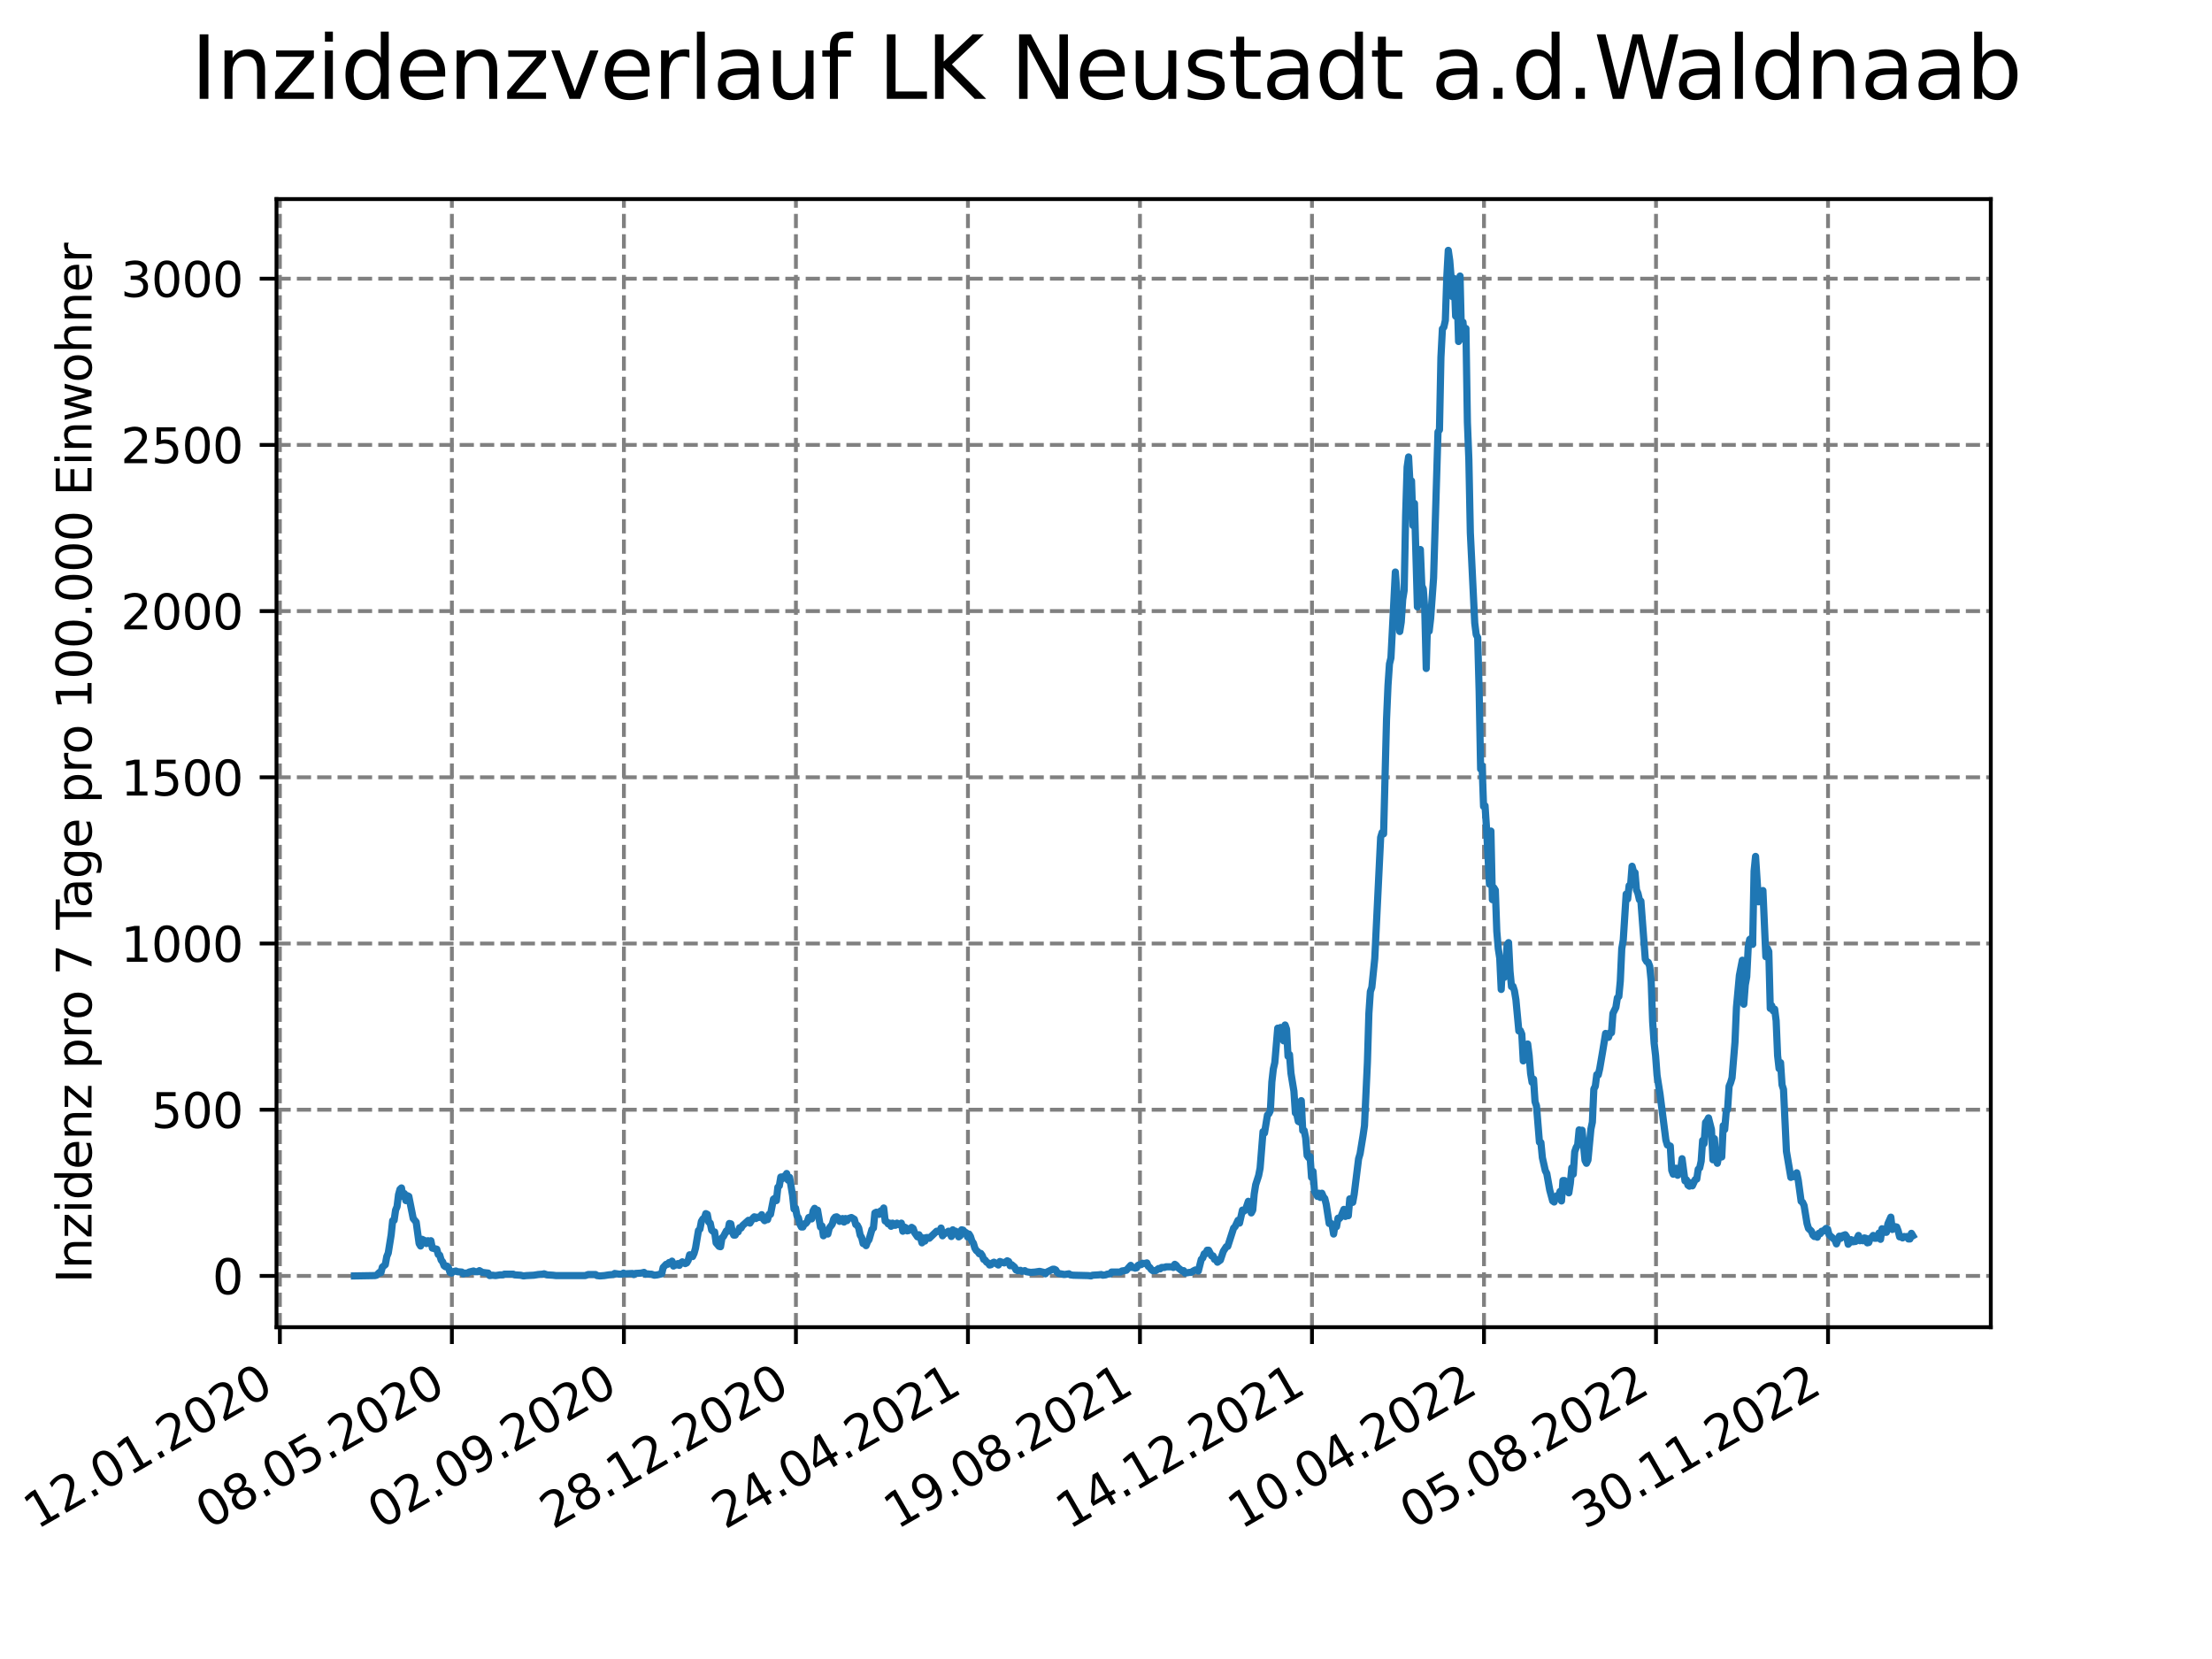 <?xml version="1.0" encoding="utf-8" standalone="no"?>
<!DOCTYPE svg PUBLIC "-//W3C//DTD SVG 1.1//EN"
  "http://www.w3.org/Graphics/SVG/1.1/DTD/svg11.dtd">
<svg xmlns:xlink="http://www.w3.org/1999/xlink" width="460.8pt" height="345.6pt" viewBox="0 0 460.8 345.6" xmlns="http://www.w3.org/2000/svg" version="1.1">
 <defs>
  <style type="text/css">*{stroke-linejoin: round; stroke-linecap: butt}</style>
 </defs>
 <g id="figure_1">
  <g id="patch_1">
   <path d="M 0 345.6 
L 460.8 345.6 
L 460.8 0 
L 0 0 
z
" style="fill: #ffffff"/>
  </g>
  <g id="axes_1">
   <g id="patch_2">
    <path d="M 57.6 276.48 
L 414.72 276.48 
L 414.72 41.472 
L 57.6 41.472 
z
" style="fill: #ffffff"/>
   </g>
   <g id="matplotlib.axis_1">
    <g id="xtick_1">
     <g id="line2d_1">
      <path d="M 58.302 276.48 
L 58.302 41.472 
" clip-path="url(#p195dd668cd)" style="fill: none; stroke-dasharray: 2.96,1.28; stroke-dashoffset: 0; stroke: #808080; stroke-width: 0.8"/>
     </g>
     <g id="line2d_2">
      <defs>
       <path id="m29338f60a1" d="M 0 0 
L 0 3.5 
" style="stroke: #000000; stroke-width: 0.8"/>
      </defs>
      <g>
       <use xlink:href="#m29338f60a1" x="58.302" y="276.48" style="stroke: #000000; stroke-width: 0.8"/>
      </g>
     </g>
     <g id="text_1">
      <!-- 12.01.2020 -->
      <g transform="translate(7.677 318.689) rotate(-30) scale(0.1 -0.1)">
       <defs>
        <path id="DejaVuSans-31" d="M 794 531 
L 1825 531 
L 1825 4091 
L 703 3866 
L 703 4441 
L 1819 4666 
L 2450 4666 
L 2450 531 
L 3481 531 
L 3481 0 
L 794 0 
L 794 531 
z
" transform="scale(0.016)"/>
        <path id="DejaVuSans-32" d="M 1228 531 
L 3431 531 
L 3431 0 
L 469 0 
L 469 531 
Q 828 903 1448 1529 
Q 2069 2156 2228 2338 
Q 2531 2678 2651 2914 
Q 2772 3150 2772 3378 
Q 2772 3750 2511 3984 
Q 2250 4219 1831 4219 
Q 1534 4219 1204 4116 
Q 875 4013 500 3803 
L 500 4441 
Q 881 4594 1212 4672 
Q 1544 4750 1819 4750 
Q 2544 4750 2975 4387 
Q 3406 4025 3406 3419 
Q 3406 3131 3298 2873 
Q 3191 2616 2906 2266 
Q 2828 2175 2409 1742 
Q 1991 1309 1228 531 
z
" transform="scale(0.016)"/>
        <path id="DejaVuSans-2e" d="M 684 794 
L 1344 794 
L 1344 0 
L 684 0 
L 684 794 
z
" transform="scale(0.016)"/>
        <path id="DejaVuSans-30" d="M 2034 4250 
Q 1547 4250 1301 3770 
Q 1056 3291 1056 2328 
Q 1056 1369 1301 889 
Q 1547 409 2034 409 
Q 2525 409 2770 889 
Q 3016 1369 3016 2328 
Q 3016 3291 2770 3770 
Q 2525 4250 2034 4250 
z
M 2034 4750 
Q 2819 4750 3233 4129 
Q 3647 3509 3647 2328 
Q 3647 1150 3233 529 
Q 2819 -91 2034 -91 
Q 1250 -91 836 529 
Q 422 1150 422 2328 
Q 422 3509 836 4129 
Q 1250 4750 2034 4750 
z
" transform="scale(0.016)"/>
       </defs>
       <use xlink:href="#DejaVuSans-31"/>
       <use xlink:href="#DejaVuSans-32" x="63.623"/>
       <use xlink:href="#DejaVuSans-2e" x="127.246"/>
       <use xlink:href="#DejaVuSans-30" x="159.033"/>
       <use xlink:href="#DejaVuSans-31" x="222.656"/>
       <use xlink:href="#DejaVuSans-2e" x="286.279"/>
       <use xlink:href="#DejaVuSans-32" x="318.066"/>
       <use xlink:href="#DejaVuSans-30" x="381.689"/>
       <use xlink:href="#DejaVuSans-32" x="445.312"/>
       <use xlink:href="#DejaVuSans-30" x="508.936"/>
      </g>
     </g>
    </g>
    <g id="xtick_2">
     <g id="line2d_3">
      <path d="M 94.136 276.48 
L 94.136 41.472 
" clip-path="url(#p195dd668cd)" style="fill: none; stroke-dasharray: 2.96,1.28; stroke-dashoffset: 0; stroke: #808080; stroke-width: 0.8"/>
     </g>
     <g id="line2d_4">
      <g>
       <use xlink:href="#m29338f60a1" x="94.136" y="276.48" style="stroke: #000000; stroke-width: 0.8"/>
      </g>
     </g>
     <g id="text_2">
      <!-- 08.05.2020 -->
      <g transform="translate(43.511 318.689) rotate(-30) scale(0.1 -0.1)">
       <defs>
        <path id="DejaVuSans-38" d="M 2034 2216 
Q 1584 2216 1326 1975 
Q 1069 1734 1069 1313 
Q 1069 891 1326 650 
Q 1584 409 2034 409 
Q 2484 409 2743 651 
Q 3003 894 3003 1313 
Q 3003 1734 2745 1975 
Q 2488 2216 2034 2216 
z
M 1403 2484 
Q 997 2584 770 2862 
Q 544 3141 544 3541 
Q 544 4100 942 4425 
Q 1341 4750 2034 4750 
Q 2731 4750 3128 4425 
Q 3525 4100 3525 3541 
Q 3525 3141 3298 2862 
Q 3072 2584 2669 2484 
Q 3125 2378 3379 2068 
Q 3634 1759 3634 1313 
Q 3634 634 3220 271 
Q 2806 -91 2034 -91 
Q 1263 -91 848 271 
Q 434 634 434 1313 
Q 434 1759 690 2068 
Q 947 2378 1403 2484 
z
M 1172 3481 
Q 1172 3119 1398 2916 
Q 1625 2713 2034 2713 
Q 2441 2713 2670 2916 
Q 2900 3119 2900 3481 
Q 2900 3844 2670 4047 
Q 2441 4250 2034 4250 
Q 1625 4250 1398 4047 
Q 1172 3844 1172 3481 
z
" transform="scale(0.016)"/>
        <path id="DejaVuSans-35" d="M 691 4666 
L 3169 4666 
L 3169 4134 
L 1269 4134 
L 1269 2991 
Q 1406 3038 1543 3061 
Q 1681 3084 1819 3084 
Q 2600 3084 3056 2656 
Q 3513 2228 3513 1497 
Q 3513 744 3044 326 
Q 2575 -91 1722 -91 
Q 1428 -91 1123 -41 
Q 819 9 494 109 
L 494 744 
Q 775 591 1075 516 
Q 1375 441 1709 441 
Q 2250 441 2565 725 
Q 2881 1009 2881 1497 
Q 2881 1984 2565 2268 
Q 2250 2553 1709 2553 
Q 1456 2553 1204 2497 
Q 953 2441 691 2322 
L 691 4666 
z
" transform="scale(0.016)"/>
       </defs>
       <use xlink:href="#DejaVuSans-30"/>
       <use xlink:href="#DejaVuSans-38" x="63.623"/>
       <use xlink:href="#DejaVuSans-2e" x="127.246"/>
       <use xlink:href="#DejaVuSans-30" x="159.033"/>
       <use xlink:href="#DejaVuSans-35" x="222.656"/>
       <use xlink:href="#DejaVuSans-2e" x="286.279"/>
       <use xlink:href="#DejaVuSans-32" x="318.066"/>
       <use xlink:href="#DejaVuSans-30" x="381.689"/>
       <use xlink:href="#DejaVuSans-32" x="445.312"/>
       <use xlink:href="#DejaVuSans-30" x="508.936"/>
      </g>
     </g>
    </g>
    <g id="xtick_3">
     <g id="line2d_5">
      <path d="M 129.971 276.48 
L 129.971 41.472 
" clip-path="url(#p195dd668cd)" style="fill: none; stroke-dasharray: 2.96,1.28; stroke-dashoffset: 0; stroke: #808080; stroke-width: 0.8"/>
     </g>
     <g id="line2d_6">
      <g>
       <use xlink:href="#m29338f60a1" x="129.971" y="276.48" style="stroke: #000000; stroke-width: 0.8"/>
      </g>
     </g>
     <g id="text_3">
      <!-- 02.09.2020 -->
      <g transform="translate(79.346 318.689) rotate(-30) scale(0.1 -0.1)">
       <defs>
        <path id="DejaVuSans-39" d="M 703 97 
L 703 672 
Q 941 559 1184 500 
Q 1428 441 1663 441 
Q 2288 441 2617 861 
Q 2947 1281 2994 2138 
Q 2813 1869 2534 1725 
Q 2256 1581 1919 1581 
Q 1219 1581 811 2004 
Q 403 2428 403 3163 
Q 403 3881 828 4315 
Q 1253 4750 1959 4750 
Q 2769 4750 3195 4129 
Q 3622 3509 3622 2328 
Q 3622 1225 3098 567 
Q 2575 -91 1691 -91 
Q 1453 -91 1209 -44 
Q 966 3 703 97 
z
M 1959 2075 
Q 2384 2075 2632 2365 
Q 2881 2656 2881 3163 
Q 2881 3666 2632 3958 
Q 2384 4250 1959 4250 
Q 1534 4250 1286 3958 
Q 1038 3666 1038 3163 
Q 1038 2656 1286 2365 
Q 1534 2075 1959 2075 
z
" transform="scale(0.016)"/>
       </defs>
       <use xlink:href="#DejaVuSans-30"/>
       <use xlink:href="#DejaVuSans-32" x="63.623"/>
       <use xlink:href="#DejaVuSans-2e" x="127.246"/>
       <use xlink:href="#DejaVuSans-30" x="159.033"/>
       <use xlink:href="#DejaVuSans-39" x="222.656"/>
       <use xlink:href="#DejaVuSans-2e" x="286.279"/>
       <use xlink:href="#DejaVuSans-32" x="318.066"/>
       <use xlink:href="#DejaVuSans-30" x="381.689"/>
       <use xlink:href="#DejaVuSans-32" x="445.312"/>
       <use xlink:href="#DejaVuSans-30" x="508.936"/>
      </g>
     </g>
    </g>
    <g id="xtick_4">
     <g id="line2d_7">
      <path d="M 165.805 276.48 
L 165.805 41.472 
" clip-path="url(#p195dd668cd)" style="fill: none; stroke-dasharray: 2.96,1.28; stroke-dashoffset: 0; stroke: #808080; stroke-width: 0.8"/>
     </g>
     <g id="line2d_8">
      <g>
       <use xlink:href="#m29338f60a1" x="165.805" y="276.48" style="stroke: #000000; stroke-width: 0.8"/>
      </g>
     </g>
     <g id="text_4">
      <!-- 28.12.2020 -->
      <g transform="translate(115.18 318.689) rotate(-30) scale(0.1 -0.1)">
       <use xlink:href="#DejaVuSans-32"/>
       <use xlink:href="#DejaVuSans-38" x="63.623"/>
       <use xlink:href="#DejaVuSans-2e" x="127.246"/>
       <use xlink:href="#DejaVuSans-31" x="159.033"/>
       <use xlink:href="#DejaVuSans-32" x="222.656"/>
       <use xlink:href="#DejaVuSans-2e" x="286.279"/>
       <use xlink:href="#DejaVuSans-32" x="318.066"/>
       <use xlink:href="#DejaVuSans-30" x="381.689"/>
       <use xlink:href="#DejaVuSans-32" x="445.312"/>
       <use xlink:href="#DejaVuSans-30" x="508.936"/>
      </g>
     </g>
    </g>
    <g id="xtick_5">
     <g id="line2d_9">
      <path d="M 201.64 276.48 
L 201.64 41.472 
" clip-path="url(#p195dd668cd)" style="fill: none; stroke-dasharray: 2.96,1.28; stroke-dashoffset: 0; stroke: #808080; stroke-width: 0.8"/>
     </g>
     <g id="line2d_10">
      <g>
       <use xlink:href="#m29338f60a1" x="201.64" y="276.48" style="stroke: #000000; stroke-width: 0.8"/>
      </g>
     </g>
     <g id="text_5">
      <!-- 24.04.2021 -->
      <g transform="translate(151.015 318.689) rotate(-30) scale(0.1 -0.1)">
       <defs>
        <path id="DejaVuSans-34" d="M 2419 4116 
L 825 1625 
L 2419 1625 
L 2419 4116 
z
M 2253 4666 
L 3047 4666 
L 3047 1625 
L 3713 1625 
L 3713 1100 
L 3047 1100 
L 3047 0 
L 2419 0 
L 2419 1100 
L 313 1100 
L 313 1709 
L 2253 4666 
z
" transform="scale(0.016)"/>
       </defs>
       <use xlink:href="#DejaVuSans-32"/>
       <use xlink:href="#DejaVuSans-34" x="63.623"/>
       <use xlink:href="#DejaVuSans-2e" x="127.246"/>
       <use xlink:href="#DejaVuSans-30" x="159.033"/>
       <use xlink:href="#DejaVuSans-34" x="222.656"/>
       <use xlink:href="#DejaVuSans-2e" x="286.279"/>
       <use xlink:href="#DejaVuSans-32" x="318.066"/>
       <use xlink:href="#DejaVuSans-30" x="381.689"/>
       <use xlink:href="#DejaVuSans-32" x="445.312"/>
       <use xlink:href="#DejaVuSans-31" x="508.936"/>
      </g>
     </g>
    </g>
    <g id="xtick_6">
     <g id="line2d_11">
      <path d="M 237.474 276.48 
L 237.474 41.472 
" clip-path="url(#p195dd668cd)" style="fill: none; stroke-dasharray: 2.96,1.28; stroke-dashoffset: 0; stroke: #808080; stroke-width: 0.8"/>
     </g>
     <g id="line2d_12">
      <g>
       <use xlink:href="#m29338f60a1" x="237.474" y="276.48" style="stroke: #000000; stroke-width: 0.8"/>
      </g>
     </g>
     <g id="text_6">
      <!-- 19.08.2021 -->
      <g transform="translate(186.849 318.689) rotate(-30) scale(0.1 -0.1)">
       <use xlink:href="#DejaVuSans-31"/>
       <use xlink:href="#DejaVuSans-39" x="63.623"/>
       <use xlink:href="#DejaVuSans-2e" x="127.246"/>
       <use xlink:href="#DejaVuSans-30" x="159.033"/>
       <use xlink:href="#DejaVuSans-38" x="222.656"/>
       <use xlink:href="#DejaVuSans-2e" x="286.279"/>
       <use xlink:href="#DejaVuSans-32" x="318.066"/>
       <use xlink:href="#DejaVuSans-30" x="381.689"/>
       <use xlink:href="#DejaVuSans-32" x="445.312"/>
       <use xlink:href="#DejaVuSans-31" x="508.936"/>
      </g>
     </g>
    </g>
    <g id="xtick_7">
     <g id="line2d_13">
      <path d="M 273.309 276.48 
L 273.309 41.472 
" clip-path="url(#p195dd668cd)" style="fill: none; stroke-dasharray: 2.96,1.28; stroke-dashoffset: 0; stroke: #808080; stroke-width: 0.8"/>
     </g>
     <g id="line2d_14">
      <g>
       <use xlink:href="#m29338f60a1" x="273.309" y="276.48" style="stroke: #000000; stroke-width: 0.8"/>
      </g>
     </g>
     <g id="text_7">
      <!-- 14.12.2021 -->
      <g transform="translate(222.684 318.689) rotate(-30) scale(0.1 -0.1)">
       <use xlink:href="#DejaVuSans-31"/>
       <use xlink:href="#DejaVuSans-34" x="63.623"/>
       <use xlink:href="#DejaVuSans-2e" x="127.246"/>
       <use xlink:href="#DejaVuSans-31" x="159.033"/>
       <use xlink:href="#DejaVuSans-32" x="222.656"/>
       <use xlink:href="#DejaVuSans-2e" x="286.279"/>
       <use xlink:href="#DejaVuSans-32" x="318.066"/>
       <use xlink:href="#DejaVuSans-30" x="381.689"/>
       <use xlink:href="#DejaVuSans-32" x="445.312"/>
       <use xlink:href="#DejaVuSans-31" x="508.936"/>
      </g>
     </g>
    </g>
    <g id="xtick_8">
     <g id="line2d_15">
      <path d="M 309.143 276.48 
L 309.143 41.472 
" clip-path="url(#p195dd668cd)" style="fill: none; stroke-dasharray: 2.96,1.28; stroke-dashoffset: 0; stroke: #808080; stroke-width: 0.8"/>
     </g>
     <g id="line2d_16">
      <g>
       <use xlink:href="#m29338f60a1" x="309.143" y="276.48" style="stroke: #000000; stroke-width: 0.8"/>
      </g>
     </g>
     <g id="text_8">
      <!-- 10.04.2022 -->
      <g transform="translate(258.518 318.689) rotate(-30) scale(0.1 -0.1)">
       <use xlink:href="#DejaVuSans-31"/>
       <use xlink:href="#DejaVuSans-30" x="63.623"/>
       <use xlink:href="#DejaVuSans-2e" x="127.246"/>
       <use xlink:href="#DejaVuSans-30" x="159.033"/>
       <use xlink:href="#DejaVuSans-34" x="222.656"/>
       <use xlink:href="#DejaVuSans-2e" x="286.279"/>
       <use xlink:href="#DejaVuSans-32" x="318.066"/>
       <use xlink:href="#DejaVuSans-30" x="381.689"/>
       <use xlink:href="#DejaVuSans-32" x="445.312"/>
       <use xlink:href="#DejaVuSans-32" x="508.936"/>
      </g>
     </g>
    </g>
    <g id="xtick_9">
     <g id="line2d_17">
      <path d="M 344.978 276.48 
L 344.978 41.472 
" clip-path="url(#p195dd668cd)" style="fill: none; stroke-dasharray: 2.96,1.28; stroke-dashoffset: 0; stroke: #808080; stroke-width: 0.8"/>
     </g>
     <g id="line2d_18">
      <g>
       <use xlink:href="#m29338f60a1" x="344.978" y="276.48" style="stroke: #000000; stroke-width: 0.8"/>
      </g>
     </g>
     <g id="text_9">
      <!-- 05.08.2022 -->
      <g transform="translate(294.353 318.689) rotate(-30) scale(0.1 -0.1)">
       <use xlink:href="#DejaVuSans-30"/>
       <use xlink:href="#DejaVuSans-35" x="63.623"/>
       <use xlink:href="#DejaVuSans-2e" x="127.246"/>
       <use xlink:href="#DejaVuSans-30" x="159.033"/>
       <use xlink:href="#DejaVuSans-38" x="222.656"/>
       <use xlink:href="#DejaVuSans-2e" x="286.279"/>
       <use xlink:href="#DejaVuSans-32" x="318.066"/>
       <use xlink:href="#DejaVuSans-30" x="381.689"/>
       <use xlink:href="#DejaVuSans-32" x="445.312"/>
       <use xlink:href="#DejaVuSans-32" x="508.936"/>
      </g>
     </g>
    </g>
    <g id="xtick_10">
     <g id="line2d_19">
      <path d="M 380.812 276.48 
L 380.812 41.472 
" clip-path="url(#p195dd668cd)" style="fill: none; stroke-dasharray: 2.96,1.28; stroke-dashoffset: 0; stroke: #808080; stroke-width: 0.8"/>
     </g>
     <g id="line2d_20">
      <g>
       <use xlink:href="#m29338f60a1" x="380.812" y="276.48" style="stroke: #000000; stroke-width: 0.8"/>
      </g>
     </g>
     <g id="text_10">
      <!-- 30.11.2022 -->
      <g transform="translate(330.187 318.689) rotate(-30) scale(0.1 -0.1)">
       <defs>
        <path id="DejaVuSans-33" d="M 2597 2516 
Q 3050 2419 3304 2112 
Q 3559 1806 3559 1356 
Q 3559 666 3084 287 
Q 2609 -91 1734 -91 
Q 1441 -91 1130 -33 
Q 819 25 488 141 
L 488 750 
Q 750 597 1062 519 
Q 1375 441 1716 441 
Q 2309 441 2620 675 
Q 2931 909 2931 1356 
Q 2931 1769 2642 2001 
Q 2353 2234 1838 2234 
L 1294 2234 
L 1294 2753 
L 1863 2753 
Q 2328 2753 2575 2939 
Q 2822 3125 2822 3475 
Q 2822 3834 2567 4026 
Q 2313 4219 1838 4219 
Q 1578 4219 1281 4162 
Q 984 4106 628 3988 
L 628 4550 
Q 988 4650 1302 4700 
Q 1616 4750 1894 4750 
Q 2613 4750 3031 4423 
Q 3450 4097 3450 3541 
Q 3450 3153 3228 2886 
Q 3006 2619 2597 2516 
z
" transform="scale(0.016)"/>
       </defs>
       <use xlink:href="#DejaVuSans-33"/>
       <use xlink:href="#DejaVuSans-30" x="63.623"/>
       <use xlink:href="#DejaVuSans-2e" x="127.246"/>
       <use xlink:href="#DejaVuSans-31" x="159.033"/>
       <use xlink:href="#DejaVuSans-31" x="222.656"/>
       <use xlink:href="#DejaVuSans-2e" x="286.279"/>
       <use xlink:href="#DejaVuSans-32" x="318.066"/>
       <use xlink:href="#DejaVuSans-30" x="381.689"/>
       <use xlink:href="#DejaVuSans-32" x="445.312"/>
       <use xlink:href="#DejaVuSans-32" x="508.936"/>
      </g>
     </g>
    </g>
   </g>
   <g id="matplotlib.axis_2">
    <g id="ytick_1">
     <g id="line2d_21">
      <path d="M 57.6 265.798 
L 414.72 265.798 
" clip-path="url(#p195dd668cd)" style="fill: none; stroke-dasharray: 2.96,1.28; stroke-dashoffset: 0; stroke: #808080; stroke-width: 0.8"/>
     </g>
     <g id="line2d_22">
      <defs>
       <path id="m0f68c1e0e7" d="M 0 0 
L -3.5 0 
" style="stroke: #000000; stroke-width: 0.8"/>
      </defs>
      <g>
       <use xlink:href="#m0f68c1e0e7" x="57.6" y="265.798" style="stroke: #000000; stroke-width: 0.8"/>
      </g>
     </g>
     <g id="text_11">
      <!-- 0 -->
      <g transform="translate(44.237 269.597) scale(0.1 -0.1)">
       <use xlink:href="#DejaVuSans-30"/>
      </g>
     </g>
    </g>
    <g id="ytick_2">
     <g id="line2d_23">
      <path d="M 57.6 231.174 
L 414.72 231.174 
" clip-path="url(#p195dd668cd)" style="fill: none; stroke-dasharray: 2.96,1.28; stroke-dashoffset: 0; stroke: #808080; stroke-width: 0.8"/>
     </g>
     <g id="line2d_24">
      <g>
       <use xlink:href="#m0f68c1e0e7" x="57.6" y="231.174" style="stroke: #000000; stroke-width: 0.8"/>
      </g>
     </g>
     <g id="text_12">
      <!-- 500 -->
      <g transform="translate(31.512 234.973) scale(0.1 -0.1)">
       <use xlink:href="#DejaVuSans-35"/>
       <use xlink:href="#DejaVuSans-30" x="63.623"/>
       <use xlink:href="#DejaVuSans-30" x="127.246"/>
      </g>
     </g>
    </g>
    <g id="ytick_3">
     <g id="line2d_25">
      <path d="M 57.6 196.551 
L 414.72 196.551 
" clip-path="url(#p195dd668cd)" style="fill: none; stroke-dasharray: 2.96,1.28; stroke-dashoffset: 0; stroke: #808080; stroke-width: 0.8"/>
     </g>
     <g id="line2d_26">
      <g>
       <use xlink:href="#m0f68c1e0e7" x="57.6" y="196.551" style="stroke: #000000; stroke-width: 0.8"/>
      </g>
     </g>
     <g id="text_13">
      <!-- 1000 -->
      <g transform="translate(25.15 200.35) scale(0.1 -0.1)">
       <use xlink:href="#DejaVuSans-31"/>
       <use xlink:href="#DejaVuSans-30" x="63.623"/>
       <use xlink:href="#DejaVuSans-30" x="127.246"/>
       <use xlink:href="#DejaVuSans-30" x="190.869"/>
      </g>
     </g>
    </g>
    <g id="ytick_4">
     <g id="line2d_27">
      <path d="M 57.6 161.927 
L 414.72 161.927 
" clip-path="url(#p195dd668cd)" style="fill: none; stroke-dasharray: 2.96,1.28; stroke-dashoffset: 0; stroke: #808080; stroke-width: 0.8"/>
     </g>
     <g id="line2d_28">
      <g>
       <use xlink:href="#m0f68c1e0e7" x="57.6" y="161.927" style="stroke: #000000; stroke-width: 0.8"/>
      </g>
     </g>
     <g id="text_14">
      <!-- 1500 -->
      <g transform="translate(25.15 165.726) scale(0.1 -0.1)">
       <use xlink:href="#DejaVuSans-31"/>
       <use xlink:href="#DejaVuSans-35" x="63.623"/>
       <use xlink:href="#DejaVuSans-30" x="127.246"/>
       <use xlink:href="#DejaVuSans-30" x="190.869"/>
      </g>
     </g>
    </g>
    <g id="ytick_5">
     <g id="line2d_29">
      <path d="M 57.6 127.303 
L 414.72 127.303 
" clip-path="url(#p195dd668cd)" style="fill: none; stroke-dasharray: 2.96,1.28; stroke-dashoffset: 0; stroke: #808080; stroke-width: 0.8"/>
     </g>
     <g id="line2d_30">
      <g>
       <use xlink:href="#m0f68c1e0e7" x="57.6" y="127.303" style="stroke: #000000; stroke-width: 0.8"/>
      </g>
     </g>
     <g id="text_15">
      <!-- 2000 -->
      <g transform="translate(25.15 131.103) scale(0.1 -0.1)">
       <use xlink:href="#DejaVuSans-32"/>
       <use xlink:href="#DejaVuSans-30" x="63.623"/>
       <use xlink:href="#DejaVuSans-30" x="127.246"/>
       <use xlink:href="#DejaVuSans-30" x="190.869"/>
      </g>
     </g>
    </g>
    <g id="ytick_6">
     <g id="line2d_31">
      <path d="M 57.6 92.68 
L 414.72 92.68 
" clip-path="url(#p195dd668cd)" style="fill: none; stroke-dasharray: 2.96,1.28; stroke-dashoffset: 0; stroke: #808080; stroke-width: 0.8"/>
     </g>
     <g id="line2d_32">
      <g>
       <use xlink:href="#m0f68c1e0e7" x="57.6" y="92.68" style="stroke: #000000; stroke-width: 0.8"/>
      </g>
     </g>
     <g id="text_16">
      <!-- 2500 -->
      <g transform="translate(25.15 96.479) scale(0.1 -0.1)">
       <use xlink:href="#DejaVuSans-32"/>
       <use xlink:href="#DejaVuSans-35" x="63.623"/>
       <use xlink:href="#DejaVuSans-30" x="127.246"/>
       <use xlink:href="#DejaVuSans-30" x="190.869"/>
      </g>
     </g>
    </g>
    <g id="ytick_7">
     <g id="line2d_33">
      <path d="M 57.6 58.056 
L 414.72 58.056 
" clip-path="url(#p195dd668cd)" style="fill: none; stroke-dasharray: 2.96,1.28; stroke-dashoffset: 0; stroke: #808080; stroke-width: 0.8"/>
     </g>
     <g id="line2d_34">
      <g>
       <use xlink:href="#m0f68c1e0e7" x="57.6" y="58.056" style="stroke: #000000; stroke-width: 0.8"/>
      </g>
     </g>
     <g id="text_17">
      <!-- 3000 -->
      <g transform="translate(25.15 61.855) scale(0.1 -0.1)">
       <use xlink:href="#DejaVuSans-33"/>
       <use xlink:href="#DejaVuSans-30" x="63.623"/>
       <use xlink:href="#DejaVuSans-30" x="127.246"/>
       <use xlink:href="#DejaVuSans-30" x="190.869"/>
      </g>
     </g>
    </g>
    <g id="text_18">
     <!-- Inzidenz pro 7 Tage pro 100.000 Einwohner -->
     <g transform="translate(19.07 267.301) rotate(-90) scale(0.1 -0.1)">
      <defs>
       <path id="DejaVuSans-49" d="M 628 4666 
L 1259 4666 
L 1259 0 
L 628 0 
L 628 4666 
z
" transform="scale(0.016)"/>
       <path id="DejaVuSans-6e" d="M 3513 2113 
L 3513 0 
L 2938 0 
L 2938 2094 
Q 2938 2591 2744 2837 
Q 2550 3084 2163 3084 
Q 1697 3084 1428 2787 
Q 1159 2491 1159 1978 
L 1159 0 
L 581 0 
L 581 3500 
L 1159 3500 
L 1159 2956 
Q 1366 3272 1645 3428 
Q 1925 3584 2291 3584 
Q 2894 3584 3203 3211 
Q 3513 2838 3513 2113 
z
" transform="scale(0.016)"/>
       <path id="DejaVuSans-7a" d="M 353 3500 
L 3084 3500 
L 3084 2975 
L 922 459 
L 3084 459 
L 3084 0 
L 275 0 
L 275 525 
L 2438 3041 
L 353 3041 
L 353 3500 
z
" transform="scale(0.016)"/>
       <path id="DejaVuSans-69" d="M 603 3500 
L 1178 3500 
L 1178 0 
L 603 0 
L 603 3500 
z
M 603 4863 
L 1178 4863 
L 1178 4134 
L 603 4134 
L 603 4863 
z
" transform="scale(0.016)"/>
       <path id="DejaVuSans-64" d="M 2906 2969 
L 2906 4863 
L 3481 4863 
L 3481 0 
L 2906 0 
L 2906 525 
Q 2725 213 2448 61 
Q 2172 -91 1784 -91 
Q 1150 -91 751 415 
Q 353 922 353 1747 
Q 353 2572 751 3078 
Q 1150 3584 1784 3584 
Q 2172 3584 2448 3432 
Q 2725 3281 2906 2969 
z
M 947 1747 
Q 947 1113 1208 752 
Q 1469 391 1925 391 
Q 2381 391 2643 752 
Q 2906 1113 2906 1747 
Q 2906 2381 2643 2742 
Q 2381 3103 1925 3103 
Q 1469 3103 1208 2742 
Q 947 2381 947 1747 
z
" transform="scale(0.016)"/>
       <path id="DejaVuSans-65" d="M 3597 1894 
L 3597 1613 
L 953 1613 
Q 991 1019 1311 708 
Q 1631 397 2203 397 
Q 2534 397 2845 478 
Q 3156 559 3463 722 
L 3463 178 
Q 3153 47 2828 -22 
Q 2503 -91 2169 -91 
Q 1331 -91 842 396 
Q 353 884 353 1716 
Q 353 2575 817 3079 
Q 1281 3584 2069 3584 
Q 2775 3584 3186 3129 
Q 3597 2675 3597 1894 
z
M 3022 2063 
Q 3016 2534 2758 2815 
Q 2500 3097 2075 3097 
Q 1594 3097 1305 2825 
Q 1016 2553 972 2059 
L 3022 2063 
z
" transform="scale(0.016)"/>
       <path id="DejaVuSans-20" transform="scale(0.016)"/>
       <path id="DejaVuSans-70" d="M 1159 525 
L 1159 -1331 
L 581 -1331 
L 581 3500 
L 1159 3500 
L 1159 2969 
Q 1341 3281 1617 3432 
Q 1894 3584 2278 3584 
Q 2916 3584 3314 3078 
Q 3713 2572 3713 1747 
Q 3713 922 3314 415 
Q 2916 -91 2278 -91 
Q 1894 -91 1617 61 
Q 1341 213 1159 525 
z
M 3116 1747 
Q 3116 2381 2855 2742 
Q 2594 3103 2138 3103 
Q 1681 3103 1420 2742 
Q 1159 2381 1159 1747 
Q 1159 1113 1420 752 
Q 1681 391 2138 391 
Q 2594 391 2855 752 
Q 3116 1113 3116 1747 
z
" transform="scale(0.016)"/>
       <path id="DejaVuSans-72" d="M 2631 2963 
Q 2534 3019 2420 3045 
Q 2306 3072 2169 3072 
Q 1681 3072 1420 2755 
Q 1159 2438 1159 1844 
L 1159 0 
L 581 0 
L 581 3500 
L 1159 3500 
L 1159 2956 
Q 1341 3275 1631 3429 
Q 1922 3584 2338 3584 
Q 2397 3584 2469 3576 
Q 2541 3569 2628 3553 
L 2631 2963 
z
" transform="scale(0.016)"/>
       <path id="DejaVuSans-6f" d="M 1959 3097 
Q 1497 3097 1228 2736 
Q 959 2375 959 1747 
Q 959 1119 1226 758 
Q 1494 397 1959 397 
Q 2419 397 2687 759 
Q 2956 1122 2956 1747 
Q 2956 2369 2687 2733 
Q 2419 3097 1959 3097 
z
M 1959 3584 
Q 2709 3584 3137 3096 
Q 3566 2609 3566 1747 
Q 3566 888 3137 398 
Q 2709 -91 1959 -91 
Q 1206 -91 779 398 
Q 353 888 353 1747 
Q 353 2609 779 3096 
Q 1206 3584 1959 3584 
z
" transform="scale(0.016)"/>
       <path id="DejaVuSans-37" d="M 525 4666 
L 3525 4666 
L 3525 4397 
L 1831 0 
L 1172 0 
L 2766 4134 
L 525 4134 
L 525 4666 
z
" transform="scale(0.016)"/>
       <path id="DejaVuSans-54" d="M -19 4666 
L 3928 4666 
L 3928 4134 
L 2272 4134 
L 2272 0 
L 1638 0 
L 1638 4134 
L -19 4134 
L -19 4666 
z
" transform="scale(0.016)"/>
       <path id="DejaVuSans-61" d="M 2194 1759 
Q 1497 1759 1228 1600 
Q 959 1441 959 1056 
Q 959 750 1161 570 
Q 1363 391 1709 391 
Q 2188 391 2477 730 
Q 2766 1069 2766 1631 
L 2766 1759 
L 2194 1759 
z
M 3341 1997 
L 3341 0 
L 2766 0 
L 2766 531 
Q 2569 213 2275 61 
Q 1981 -91 1556 -91 
Q 1019 -91 701 211 
Q 384 513 384 1019 
Q 384 1609 779 1909 
Q 1175 2209 1959 2209 
L 2766 2209 
L 2766 2266 
Q 2766 2663 2505 2880 
Q 2244 3097 1772 3097 
Q 1472 3097 1187 3025 
Q 903 2953 641 2809 
L 641 3341 
Q 956 3463 1253 3523 
Q 1550 3584 1831 3584 
Q 2591 3584 2966 3190 
Q 3341 2797 3341 1997 
z
" transform="scale(0.016)"/>
       <path id="DejaVuSans-67" d="M 2906 1791 
Q 2906 2416 2648 2759 
Q 2391 3103 1925 3103 
Q 1463 3103 1205 2759 
Q 947 2416 947 1791 
Q 947 1169 1205 825 
Q 1463 481 1925 481 
Q 2391 481 2648 825 
Q 2906 1169 2906 1791 
z
M 3481 434 
Q 3481 -459 3084 -895 
Q 2688 -1331 1869 -1331 
Q 1566 -1331 1297 -1286 
Q 1028 -1241 775 -1147 
L 775 -588 
Q 1028 -725 1275 -790 
Q 1522 -856 1778 -856 
Q 2344 -856 2625 -561 
Q 2906 -266 2906 331 
L 2906 616 
Q 2728 306 2450 153 
Q 2172 0 1784 0 
Q 1141 0 747 490 
Q 353 981 353 1791 
Q 353 2603 747 3093 
Q 1141 3584 1784 3584 
Q 2172 3584 2450 3431 
Q 2728 3278 2906 2969 
L 2906 3500 
L 3481 3500 
L 3481 434 
z
" transform="scale(0.016)"/>
       <path id="DejaVuSans-45" d="M 628 4666 
L 3578 4666 
L 3578 4134 
L 1259 4134 
L 1259 2753 
L 3481 2753 
L 3481 2222 
L 1259 2222 
L 1259 531 
L 3634 531 
L 3634 0 
L 628 0 
L 628 4666 
z
" transform="scale(0.016)"/>
       <path id="DejaVuSans-77" d="M 269 3500 
L 844 3500 
L 1563 769 
L 2278 3500 
L 2956 3500 
L 3675 769 
L 4391 3500 
L 4966 3500 
L 4050 0 
L 3372 0 
L 2619 2869 
L 1863 0 
L 1184 0 
L 269 3500 
z
" transform="scale(0.016)"/>
       <path id="DejaVuSans-68" d="M 3513 2113 
L 3513 0 
L 2938 0 
L 2938 2094 
Q 2938 2591 2744 2837 
Q 2550 3084 2163 3084 
Q 1697 3084 1428 2787 
Q 1159 2491 1159 1978 
L 1159 0 
L 581 0 
L 581 4863 
L 1159 4863 
L 1159 2956 
Q 1366 3272 1645 3428 
Q 1925 3584 2291 3584 
Q 2894 3584 3203 3211 
Q 3513 2838 3513 2113 
z
" transform="scale(0.016)"/>
      </defs>
      <use xlink:href="#DejaVuSans-49"/>
      <use xlink:href="#DejaVuSans-6e" x="29.492"/>
      <use xlink:href="#DejaVuSans-7a" x="92.871"/>
      <use xlink:href="#DejaVuSans-69" x="145.361"/>
      <use xlink:href="#DejaVuSans-64" x="173.145"/>
      <use xlink:href="#DejaVuSans-65" x="236.621"/>
      <use xlink:href="#DejaVuSans-6e" x="298.145"/>
      <use xlink:href="#DejaVuSans-7a" x="361.523"/>
      <use xlink:href="#DejaVuSans-20" x="414.014"/>
      <use xlink:href="#DejaVuSans-70" x="445.801"/>
      <use xlink:href="#DejaVuSans-72" x="509.277"/>
      <use xlink:href="#DejaVuSans-6f" x="548.141"/>
      <use xlink:href="#DejaVuSans-20" x="609.322"/>
      <use xlink:href="#DejaVuSans-37" x="641.109"/>
      <use xlink:href="#DejaVuSans-20" x="704.732"/>
      <use xlink:href="#DejaVuSans-54" x="736.52"/>
      <use xlink:href="#DejaVuSans-61" x="781.104"/>
      <use xlink:href="#DejaVuSans-67" x="842.383"/>
      <use xlink:href="#DejaVuSans-65" x="905.859"/>
      <use xlink:href="#DejaVuSans-20" x="967.383"/>
      <use xlink:href="#DejaVuSans-70" x="999.17"/>
      <use xlink:href="#DejaVuSans-72" x="1062.646"/>
      <use xlink:href="#DejaVuSans-6f" x="1101.51"/>
      <use xlink:href="#DejaVuSans-20" x="1162.691"/>
      <use xlink:href="#DejaVuSans-31" x="1194.479"/>
      <use xlink:href="#DejaVuSans-30" x="1258.102"/>
      <use xlink:href="#DejaVuSans-30" x="1321.725"/>
      <use xlink:href="#DejaVuSans-2e" x="1385.348"/>
      <use xlink:href="#DejaVuSans-30" x="1417.135"/>
      <use xlink:href="#DejaVuSans-30" x="1480.758"/>
      <use xlink:href="#DejaVuSans-30" x="1544.381"/>
      <use xlink:href="#DejaVuSans-20" x="1608.004"/>
      <use xlink:href="#DejaVuSans-45" x="1639.791"/>
      <use xlink:href="#DejaVuSans-69" x="1702.975"/>
      <use xlink:href="#DejaVuSans-6e" x="1730.758"/>
      <use xlink:href="#DejaVuSans-77" x="1794.137"/>
      <use xlink:href="#DejaVuSans-6f" x="1875.924"/>
      <use xlink:href="#DejaVuSans-68" x="1937.105"/>
      <use xlink:href="#DejaVuSans-6e" x="2000.484"/>
      <use xlink:href="#DejaVuSans-65" x="2063.863"/>
      <use xlink:href="#DejaVuSans-72" x="2125.387"/>
     </g>
    </g>
   </g>
   <g id="line2d_35">
    <path d="M 73.833 265.798 
L 78.121 265.725 
L 78.427 265.651 
L 79.039 265.065 
L 79.346 265.138 
L 79.652 263.965 
L 80.265 263.452 
L 80.571 261.765 
L 80.877 261.032 
L 81.49 257.22 
L 81.796 254.287 
L 82.102 254.214 
L 82.409 252.088 
L 82.715 251.355 
L 83.021 248.862 
L 83.327 247.762 
L 83.634 247.469 
L 83.94 249.228 
L 84.246 248.642 
L 84.552 250.108 
L 84.859 249.082 
L 85.165 249.228 
L 86.084 253.847 
L 86.696 254.58 
L 87.309 259.053 
L 87.615 259.566 
L 87.922 258.173 
L 88.534 258.466 
L 88.84 259.053 
L 89.147 258.466 
L 89.453 258.759 
L 89.759 258.466 
L 90.065 260.006 
L 90.984 260.226 
L 91.291 261.326 
L 91.597 261.472 
L 91.903 262.499 
L 92.209 262.865 
L 92.516 263.672 
L 92.822 263.892 
L 93.128 263.745 
L 93.435 264.112 
L 93.741 265.065 
L 94.047 265.211 
L 94.353 264.918 
L 94.966 264.771 
L 95.272 264.918 
L 96.191 264.991 
L 96.497 265.358 
L 96.804 265.211 
L 97.416 265.211 
L 97.722 264.991 
L 98.641 264.771 
L 98.948 264.918 
L 99.56 264.918 
L 99.866 264.698 
L 100.479 265.065 
L 101.091 265.138 
L 101.704 265.211 
L 102.01 265.725 
L 102.623 265.651 
L 103.235 265.725 
L 104.154 265.578 
L 104.767 265.578 
L 105.073 265.431 
L 106.911 265.431 
L 107.217 265.578 
L 108.442 265.651 
L 109.055 265.798 
L 109.667 265.725 
L 111.199 265.651 
L 112.117 265.505 
L 113.036 265.431 
L 113.343 265.358 
L 113.955 265.578 
L 115.18 265.651 
L 115.793 265.725 
L 121.918 265.725 
L 122.531 265.505 
L 124.062 265.505 
L 124.369 265.725 
L 124.981 265.798 
L 125.9 265.725 
L 126.819 265.578 
L 127.738 265.505 
L 128.044 265.285 
L 128.963 265.431 
L 129.575 265.431 
L 129.882 265.211 
L 130.188 265.358 
L 131.719 265.285 
L 132.026 265.505 
L 132.332 265.285 
L 133.557 265.211 
L 134.169 265.065 
L 134.476 265.431 
L 134.782 265.358 
L 135.395 265.431 
L 135.701 265.431 
L 136.313 265.651 
L 136.926 265.578 
L 137.845 265.358 
L 138.151 264.038 
L 138.764 263.378 
L 139.07 263.378 
L 139.376 263.012 
L 139.682 263.085 
L 139.989 262.719 
L 140.295 263.745 
L 140.601 263.305 
L 140.908 263.525 
L 141.214 263.232 
L 141.52 263.598 
L 141.826 263.085 
L 142.133 262.865 
L 142.745 263.232 
L 143.052 263.085 
L 143.358 262.572 
L 143.664 261.399 
L 143.97 261.399 
L 144.277 261.765 
L 144.583 261.106 
L 144.889 260.006 
L 145.502 256.34 
L 145.808 256.047 
L 146.114 254.434 
L 146.421 253.921 
L 146.727 253.774 
L 147.033 252.821 
L 147.339 252.967 
L 147.646 254.58 
L 147.952 254.8 
L 148.258 256.267 
L 148.565 256.56 
L 148.871 256.633 
L 149.177 258.906 
L 149.79 259.639 
L 150.096 259.713 
L 150.402 257.88 
L 150.708 257.586 
L 151.321 256.413 
L 151.627 256.487 
L 151.934 254.874 
L 152.24 254.947 
L 152.546 256.56 
L 152.852 257.293 
L 153.159 257.293 
L 153.465 256.633 
L 153.771 256.633 
L 154.078 255.753 
L 154.384 255.827 
L 154.69 255.314 
L 155.915 254.214 
L 156.221 254.8 
L 156.834 253.774 
L 157.14 253.481 
L 157.447 253.847 
L 157.753 253.554 
L 158.059 253.627 
L 158.365 253.481 
L 158.672 253.041 
L 158.978 253.921 
L 159.284 254.287 
L 159.591 253.774 
L 159.897 254.067 
L 160.203 252.967 
L 160.509 252.967 
L 161.122 249.815 
L 161.428 249.595 
L 161.734 250.108 
L 162.041 247.322 
L 162.347 247.029 
L 162.653 245.196 
L 162.96 245.563 
L 163.266 245.049 
L 163.572 245.123 
L 163.878 244.463 
L 164.185 245.856 
L 164.491 245.269 
L 165.104 249.008 
L 165.41 251.868 
L 165.716 251.648 
L 166.022 253.261 
L 166.329 253.701 
L 166.635 255.02 
L 166.941 255.607 
L 167.247 255.607 
L 167.554 254.947 
L 167.86 254.874 
L 168.166 254.507 
L 168.473 253.627 
L 168.779 253.554 
L 169.085 253.921 
L 169.391 252.234 
L 169.698 251.721 
L 170.004 252.308 
L 170.31 252.088 
L 170.923 255.607 
L 171.229 255.387 
L 171.535 257.44 
L 172.148 256.633 
L 172.454 257.073 
L 172.76 255.827 
L 173.373 255.02 
L 173.679 253.921 
L 173.986 253.554 
L 174.292 253.481 
L 174.598 253.701 
L 174.904 254.434 
L 175.211 253.994 
L 175.517 253.847 
L 175.823 254.58 
L 176.13 253.847 
L 176.436 254.287 
L 176.742 253.847 
L 177.355 253.627 
L 177.967 253.994 
L 178.273 255.094 
L 178.58 255.24 
L 178.886 255.827 
L 179.192 257.293 
L 179.499 257.806 
L 179.805 259.053 
L 180.111 259.053 
L 180.417 259.493 
L 180.724 258.686 
L 181.03 258.246 
L 181.643 256.12 
L 181.949 255.827 
L 182.255 252.674 
L 182.561 252.528 
L 182.868 252.601 
L 183.174 252.967 
L 183.48 252.234 
L 183.786 252.308 
L 184.093 251.648 
L 184.399 254.36 
L 184.705 254.507 
L 185.012 254.947 
L 185.318 254.8 
L 185.624 255.46 
L 185.93 254.8 
L 186.237 255.24 
L 186.543 255.24 
L 186.849 254.8 
L 187.156 255.094 
L 187.462 255.02 
L 187.768 254.8 
L 188.074 256.487 
L 188.381 255.607 
L 188.687 255.753 
L 188.993 256.413 
L 189.299 256.34 
L 189.912 255.68 
L 190.218 255.9 
L 190.525 256.78 
L 191.137 257.66 
L 191.443 257.22 
L 191.75 257.806 
L 192.056 258.906 
L 192.362 257.88 
L 192.669 258.54 
L 192.975 257.806 
L 193.281 257.806 
L 193.587 257.953 
L 195.119 256.487 
L 195.731 256.56 
L 196.038 255.827 
L 196.344 257.44 
L 196.65 257.073 
L 196.956 256.927 
L 197.569 256.487 
L 197.875 256.56 
L 198.182 257.586 
L 198.488 256.193 
L 198.794 256.56 
L 199.1 256.487 
L 199.713 257.66 
L 200.019 257.44 
L 200.325 256.193 
L 200.632 256.267 
L 200.938 256.633 
L 201.244 256.78 
L 201.551 257.66 
L 201.857 257.073 
L 202.163 257.586 
L 202.469 258.54 
L 202.776 258.979 
L 203.082 260.006 
L 203.388 260.519 
L 203.695 260.739 
L 204.001 261.179 
L 204.307 261.106 
L 204.613 261.545 
L 204.92 262.352 
L 205.226 262.499 
L 205.532 262.938 
L 205.838 263.085 
L 206.145 263.525 
L 206.451 263.452 
L 206.757 263.085 
L 207.064 262.938 
L 207.982 263.525 
L 208.289 262.792 
L 208.901 263.012 
L 209.208 263.085 
L 209.82 262.645 
L 210.126 262.792 
L 210.433 263.672 
L 210.739 263.452 
L 211.351 263.965 
L 211.658 264.551 
L 211.964 264.698 
L 212.577 264.625 
L 212.883 264.845 
L 213.495 264.698 
L 213.802 264.918 
L 214.721 265.065 
L 215.639 264.991 
L 216.558 264.845 
L 217.477 265.065 
L 217.783 265.358 
L 218.09 264.991 
L 219.315 264.405 
L 219.621 264.405 
L 219.927 264.551 
L 220.234 265.065 
L 220.54 265.285 
L 221.765 265.505 
L 222.684 265.358 
L 222.99 265.578 
L 223.603 265.651 
L 226.665 265.725 
L 227.278 265.798 
L 227.584 265.651 
L 228.809 265.578 
L 229.422 265.505 
L 229.728 265.651 
L 230.341 265.578 
L 230.647 265.431 
L 231.26 265.358 
L 231.566 264.991 
L 233.403 264.991 
L 233.71 264.771 
L 234.629 264.625 
L 235.547 263.598 
L 235.854 264.038 
L 236.16 264.038 
L 236.466 264.185 
L 236.773 264.112 
L 237.079 263.598 
L 237.385 263.452 
L 237.691 263.452 
L 237.998 263.158 
L 238.304 263.232 
L 238.917 263.085 
L 239.223 263.818 
L 239.529 264.038 
L 239.835 264.478 
L 240.142 264.698 
L 240.754 264.698 
L 241.367 264.258 
L 241.673 264.331 
L 241.979 264.038 
L 242.592 264.038 
L 242.898 263.892 
L 244.123 263.892 
L 244.43 264.038 
L 244.736 263.378 
L 245.042 263.598 
L 245.348 264.038 
L 246.267 264.771 
L 246.573 264.698 
L 246.88 265.211 
L 247.799 265.065 
L 248.105 265.065 
L 248.717 264.698 
L 249.024 264.551 
L 249.636 264.771 
L 250.249 262.352 
L 250.555 262.059 
L 250.861 261.179 
L 251.168 261.179 
L 251.474 260.446 
L 251.78 260.446 
L 252.393 261.619 
L 252.699 261.619 
L 253.005 262.352 
L 253.312 262.352 
L 253.618 262.938 
L 254.23 262.499 
L 254.843 260.666 
L 255.456 259.713 
L 255.762 259.639 
L 256.987 255.827 
L 257.293 255.534 
L 257.906 254.214 
L 258.212 254.8 
L 258.825 252.088 
L 259.131 252.308 
L 259.437 252.088 
L 260.05 250.255 
L 260.356 250.475 
L 260.662 252.674 
L 260.969 252.088 
L 261.275 248.715 
L 261.581 246.809 
L 262.194 244.903 
L 262.5 243.363 
L 263.112 235.738 
L 263.419 236.031 
L 264.031 232.292 
L 264.338 231.999 
L 264.644 231.339 
L 264.95 225.401 
L 265.256 222.688 
L 265.563 221.368 
L 266.175 214.183 
L 266.482 216.309 
L 266.788 214.037 
L 267.094 214.33 
L 267.4 216.823 
L 267.707 213.523 
L 268.013 214.403 
L 268.319 220.048 
L 268.625 219.682 
L 268.932 223.568 
L 269.544 227.307 
L 269.851 231.852 
L 270.157 232.146 
L 270.463 233.612 
L 270.769 233.759 
L 271.076 229.286 
L 271.382 235.518 
L 271.688 235.518 
L 271.995 237.058 
L 272.301 240.724 
L 272.607 241.164 
L 272.913 240.944 
L 273.22 245.269 
L 273.526 244.023 
L 273.832 248.129 
L 274.445 249.228 
L 274.751 248.568 
L 275.057 249.448 
L 275.364 248.568 
L 275.67 249.302 
L 275.976 249.668 
L 276.282 250.915 
L 276.895 254.874 
L 277.201 254.8 
L 277.508 255.24 
L 277.814 257.073 
L 278.12 255.167 
L 278.426 255.534 
L 278.733 253.774 
L 279.039 253.847 
L 279.345 253.481 
L 279.958 251.941 
L 280.264 253.407 
L 280.57 251.941 
L 280.877 253.261 
L 281.183 249.742 
L 281.795 250.475 
L 282.102 248.788 
L 283.021 241.383 
L 283.327 240.357 
L 283.939 236.618 
L 284.246 234.492 
L 284.858 221.295 
L 285.164 211.104 
L 285.471 206.558 
L 285.777 205.678 
L 286.39 199.667 
L 287.615 174.446 
L 287.921 173.419 
L 288.227 173.713 
L 288.84 149.811 
L 289.146 142.773 
L 289.452 138.301 
L 289.759 137.054 
L 290.677 119.165 
L 291.596 131.556 
L 291.903 129.576 
L 292.209 124.884 
L 292.515 122.978 
L 292.821 107.288 
L 293.128 97.317 
L 293.434 95.191 
L 293.74 100.983 
L 294.047 100.176 
L 294.353 109.488 
L 294.659 104.869 
L 295.272 126.424 
L 295.884 114.473 
L 296.19 122.025 
L 296.497 122.684 
L 296.803 126.937 
L 297.109 139.254 
L 297.416 128.256 
L 297.722 131.482 
L 298.028 128.843 
L 298.641 120.412 
L 299.56 89.985 
L 299.866 89.545 
L 300.172 74.442 
L 300.478 68.504 
L 300.785 68.137 
L 301.091 66.744 
L 301.397 57.653 
L 301.703 52.154 
L 302.01 54.28 
L 302.622 61.832 
L 302.929 58.019 
L 303.235 65.864 
L 303.541 61.099 
L 303.847 71.143 
L 304.154 57.506 
L 304.46 70.337 
L 304.766 67.111 
L 305.073 70.777 
L 305.379 68.43 
L 305.685 87.933 
L 305.991 95.777 
L 306.298 110.954 
L 307.216 129.796 
L 307.523 132.216 
L 307.829 132.802 
L 308.135 144.093 
L 308.442 160.222 
L 308.748 159.489 
L 309.054 167.994 
L 309.36 167.847 
L 309.667 172.466 
L 310.279 184.197 
L 310.586 173.126 
L 310.892 187.423 
L 311.198 184.93 
L 311.504 185.443 
L 311.811 194.021 
L 312.117 197.614 
L 312.423 199.593 
L 312.729 206.118 
L 313.036 200.106 
L 313.342 203.626 
L 313.648 202.892 
L 313.955 196.807 
L 314.261 196.367 
L 314.567 202.379 
L 314.873 205.532 
L 315.18 205.459 
L 315.486 206.412 
L 315.792 208.245 
L 316.405 214.77 
L 316.711 214.696 
L 317.017 215.43 
L 317.324 221.002 
L 317.63 218.509 
L 317.936 218.216 
L 318.242 217.482 
L 318.549 219.902 
L 318.855 223.641 
L 319.161 225.474 
L 319.468 224.814 
L 319.774 229.506 
L 320.08 230.386 
L 320.693 237.938 
L 320.999 238.011 
L 321.305 241.164 
L 321.918 243.876 
L 322.224 244.463 
L 322.837 247.909 
L 323.449 250.181 
L 323.755 250.401 
L 324.062 249.375 
L 324.368 249.082 
L 324.674 249.448 
L 324.981 248.202 
L 325.287 250.181 
L 325.593 245.929 
L 325.899 245.929 
L 326.206 246.662 
L 326.512 246.516 
L 326.818 248.495 
L 327.125 246.516 
L 327.431 243.29 
L 327.737 244.609 
L 328.043 239.917 
L 328.35 239.037 
L 328.656 238.524 
L 328.962 235.372 
L 329.268 236.105 
L 329.575 235.445 
L 330.187 241.75 
L 330.494 242.337 
L 330.8 241.677 
L 331.412 235.225 
L 331.719 233.759 
L 332.025 226.867 
L 332.331 226.28 
L 332.638 223.861 
L 332.944 223.934 
L 333.25 222.615 
L 333.863 219.022 
L 334.475 215.283 
L 335.088 216.089 
L 335.394 215.136 
L 335.7 215.136 
L 336.007 211.104 
L 336.619 209.857 
L 336.925 207.878 
L 337.232 207.585 
L 337.538 204.359 
L 337.844 197.614 
L 338.151 195.854 
L 338.763 186.25 
L 339.069 187.276 
L 339.376 184.49 
L 339.682 184.417 
L 339.988 180.458 
L 340.294 181.557 
L 340.601 181.777 
L 340.907 185.37 
L 341.213 186.103 
L 341.52 187.423 
L 341.826 187.716 
L 342.745 199.813 
L 343.051 200.326 
L 343.357 200.473 
L 343.664 201.279 
L 343.97 204.359 
L 344.276 212.863 
L 344.582 217.262 
L 344.889 219.902 
L 345.195 224.008 
L 345.807 227.893 
L 347.033 237.498 
L 347.339 238.524 
L 347.951 238.744 
L 348.258 243.803 
L 348.564 244.609 
L 348.87 243.436 
L 349.177 243.363 
L 349.483 244.829 
L 349.789 243.656 
L 350.095 243.803 
L 350.402 241.383 
L 351.014 246.002 
L 351.32 245.782 
L 351.627 246.882 
L 351.933 247.102 
L 352.239 246.369 
L 352.546 247.029 
L 353.158 245.709 
L 353.464 245.636 
L 353.771 243.583 
L 354.077 243.29 
L 354.383 241.897 
L 354.69 237.571 
L 354.996 238.231 
L 355.302 233.832 
L 355.608 233.465 
L 355.915 232.879 
L 356.527 235.298 
L 356.833 241.603 
L 357.14 237.204 
L 357.446 241.603 
L 357.752 242.337 
L 358.059 240.797 
L 358.671 241.017 
L 358.977 234.492 
L 359.284 235.298 
L 359.59 231.706 
L 359.896 230.973 
L 360.203 226.28 
L 360.509 225.547 
L 360.815 224.521 
L 361.428 217.116 
L 361.734 209.857 
L 362.346 203.186 
L 362.959 200.033 
L 363.265 209.198 
L 363.572 205.165 
L 363.878 203.479 
L 364.184 197.32 
L 364.49 195.707 
L 364.797 195.488 
L 365.103 196.734 
L 365.409 181.484 
L 365.716 178.405 
L 366.328 187.863 
L 366.634 187.349 
L 366.941 186.176 
L 367.247 185.516 
L 367.859 199.3 
L 368.166 197.54 
L 368.472 198.2 
L 368.778 210.077 
L 369.085 209.491 
L 369.391 210.591 
L 369.697 210.224 
L 370.003 212.644 
L 370.31 219.902 
L 370.616 222.615 
L 370.922 221.368 
L 371.229 225.987 
L 371.535 226.94 
L 372.147 239.844 
L 373.066 245.269 
L 373.372 245.049 
L 373.679 245.123 
L 373.985 245.049 
L 374.291 244.316 
L 374.598 245.782 
L 375.21 250.255 
L 375.516 250.475 
L 375.823 251.135 
L 376.435 254.874 
L 376.742 255.9 
L 377.354 256.487 
L 377.66 257.293 
L 377.967 257.586 
L 378.273 257.293 
L 378.579 257.733 
L 378.885 256.927 
L 379.192 257 
L 379.498 256.487 
L 379.804 256.487 
L 380.417 255.9 
L 380.723 256.047 
L 381.029 257.22 
L 382.255 258.32 
L 382.561 259.126 
L 383.173 257.513 
L 383.48 257.953 
L 383.786 257.44 
L 384.398 257.22 
L 384.705 257.66 
L 385.011 259.199 
L 385.317 258.833 
L 385.624 258.246 
L 385.93 258.686 
L 386.542 258.613 
L 387.155 257.366 
L 387.461 258.466 
L 387.768 258.173 
L 388.074 258.466 
L 388.38 257.88 
L 388.686 257.953 
L 388.993 258.906 
L 389.299 258.833 
L 389.605 257.953 
L 389.911 257.806 
L 390.218 257.366 
L 390.524 257.953 
L 390.83 257.953 
L 391.443 256.853 
L 391.749 258.173 
L 392.055 255.973 
L 392.362 256.56 
L 392.668 256.707 
L 392.974 256.707 
L 393.281 254.947 
L 393.893 253.554 
L 394.199 256.12 
L 394.812 255.534 
L 395.118 255.607 
L 395.424 256.413 
L 395.731 257.66 
L 396.037 257.66 
L 396.343 257.88 
L 396.65 257.586 
L 396.956 257.66 
L 397.262 257.586 
L 397.568 258.1 
L 397.875 258.1 
L 398.181 256.927 
L 398.487 257.44 
L 398.487 257.44 
" clip-path="url(#p195dd668cd)" style="fill: none; stroke: #1f77b4; stroke-width: 1.5; stroke-linecap: square"/>
   </g>
   <g id="patch_3">
    <path d="M 57.6 276.48 
L 57.6 41.472 
" style="fill: none; stroke: #000000; stroke-width: 0.8; stroke-linejoin: miter; stroke-linecap: square"/>
   </g>
   <g id="patch_4">
    <path d="M 414.72 276.48 
L 414.72 41.472 
" style="fill: none; stroke: #000000; stroke-width: 0.8; stroke-linejoin: miter; stroke-linecap: square"/>
   </g>
   <g id="patch_5">
    <path d="M 57.6 276.48 
L 414.72 276.48 
" style="fill: none; stroke: #000000; stroke-width: 0.8; stroke-linejoin: miter; stroke-linecap: square"/>
   </g>
   <g id="patch_6">
    <path d="M 57.6 41.472 
L 414.72 41.472 
" style="fill: none; stroke: #000000; stroke-width: 0.8; stroke-linejoin: miter; stroke-linecap: square"/>
   </g>
  </g>
  <g id="text_19">
   <!-- Inzidenzverlauf LK Neustadt a.d.Waldnaab -->
   <g transform="translate(39.788 20.589) scale(0.18 -0.18)">
    <defs>
     <path id="DejaVuSans-76" d="M 191 3500 
L 800 3500 
L 1894 563 
L 2988 3500 
L 3597 3500 
L 2284 0 
L 1503 0 
L 191 3500 
z
" transform="scale(0.016)"/>
     <path id="DejaVuSans-6c" d="M 603 4863 
L 1178 4863 
L 1178 0 
L 603 0 
L 603 4863 
z
" transform="scale(0.016)"/>
     <path id="DejaVuSans-75" d="M 544 1381 
L 544 3500 
L 1119 3500 
L 1119 1403 
Q 1119 906 1312 657 
Q 1506 409 1894 409 
Q 2359 409 2629 706 
Q 2900 1003 2900 1516 
L 2900 3500 
L 3475 3500 
L 3475 0 
L 2900 0 
L 2900 538 
Q 2691 219 2414 64 
Q 2138 -91 1772 -91 
Q 1169 -91 856 284 
Q 544 659 544 1381 
z
M 1991 3584 
L 1991 3584 
z
" transform="scale(0.016)"/>
     <path id="DejaVuSans-66" d="M 2375 4863 
L 2375 4384 
L 1825 4384 
Q 1516 4384 1395 4259 
Q 1275 4134 1275 3809 
L 1275 3500 
L 2222 3500 
L 2222 3053 
L 1275 3053 
L 1275 0 
L 697 0 
L 697 3053 
L 147 3053 
L 147 3500 
L 697 3500 
L 697 3744 
Q 697 4328 969 4595 
Q 1241 4863 1831 4863 
L 2375 4863 
z
" transform="scale(0.016)"/>
     <path id="DejaVuSans-4c" d="M 628 4666 
L 1259 4666 
L 1259 531 
L 3531 531 
L 3531 0 
L 628 0 
L 628 4666 
z
" transform="scale(0.016)"/>
     <path id="DejaVuSans-4b" d="M 628 4666 
L 1259 4666 
L 1259 2694 
L 3353 4666 
L 4166 4666 
L 1850 2491 
L 4331 0 
L 3500 0 
L 1259 2247 
L 1259 0 
L 628 0 
L 628 4666 
z
" transform="scale(0.016)"/>
     <path id="DejaVuSans-4e" d="M 628 4666 
L 1478 4666 
L 3547 763 
L 3547 4666 
L 4159 4666 
L 4159 0 
L 3309 0 
L 1241 3903 
L 1241 0 
L 628 0 
L 628 4666 
z
" transform="scale(0.016)"/>
     <path id="DejaVuSans-73" d="M 2834 3397 
L 2834 2853 
Q 2591 2978 2328 3040 
Q 2066 3103 1784 3103 
Q 1356 3103 1142 2972 
Q 928 2841 928 2578 
Q 928 2378 1081 2264 
Q 1234 2150 1697 2047 
L 1894 2003 
Q 2506 1872 2764 1633 
Q 3022 1394 3022 966 
Q 3022 478 2636 193 
Q 2250 -91 1575 -91 
Q 1294 -91 989 -36 
Q 684 19 347 128 
L 347 722 
Q 666 556 975 473 
Q 1284 391 1588 391 
Q 1994 391 2212 530 
Q 2431 669 2431 922 
Q 2431 1156 2273 1281 
Q 2116 1406 1581 1522 
L 1381 1569 
Q 847 1681 609 1914 
Q 372 2147 372 2553 
Q 372 3047 722 3315 
Q 1072 3584 1716 3584 
Q 2034 3584 2315 3537 
Q 2597 3491 2834 3397 
z
" transform="scale(0.016)"/>
     <path id="DejaVuSans-74" d="M 1172 4494 
L 1172 3500 
L 2356 3500 
L 2356 3053 
L 1172 3053 
L 1172 1153 
Q 1172 725 1289 603 
Q 1406 481 1766 481 
L 2356 481 
L 2356 0 
L 1766 0 
Q 1100 0 847 248 
Q 594 497 594 1153 
L 594 3053 
L 172 3053 
L 172 3500 
L 594 3500 
L 594 4494 
L 1172 4494 
z
" transform="scale(0.016)"/>
     <path id="DejaVuSans-57" d="M 213 4666 
L 850 4666 
L 1831 722 
L 2809 4666 
L 3519 4666 
L 4500 722 
L 5478 4666 
L 6119 4666 
L 4947 0 
L 4153 0 
L 3169 4050 
L 2175 0 
L 1381 0 
L 213 4666 
z
" transform="scale(0.016)"/>
     <path id="DejaVuSans-62" d="M 3116 1747 
Q 3116 2381 2855 2742 
Q 2594 3103 2138 3103 
Q 1681 3103 1420 2742 
Q 1159 2381 1159 1747 
Q 1159 1113 1420 752 
Q 1681 391 2138 391 
Q 2594 391 2855 752 
Q 3116 1113 3116 1747 
z
M 1159 2969 
Q 1341 3281 1617 3432 
Q 1894 3584 2278 3584 
Q 2916 3584 3314 3078 
Q 3713 2572 3713 1747 
Q 3713 922 3314 415 
Q 2916 -91 2278 -91 
Q 1894 -91 1617 61 
Q 1341 213 1159 525 
L 1159 0 
L 581 0 
L 581 4863 
L 1159 4863 
L 1159 2969 
z
" transform="scale(0.016)"/>
    </defs>
    <use xlink:href="#DejaVuSans-49"/>
    <use xlink:href="#DejaVuSans-6e" x="29.492"/>
    <use xlink:href="#DejaVuSans-7a" x="92.871"/>
    <use xlink:href="#DejaVuSans-69" x="145.361"/>
    <use xlink:href="#DejaVuSans-64" x="173.145"/>
    <use xlink:href="#DejaVuSans-65" x="236.621"/>
    <use xlink:href="#DejaVuSans-6e" x="298.145"/>
    <use xlink:href="#DejaVuSans-7a" x="361.523"/>
    <use xlink:href="#DejaVuSans-76" x="414.014"/>
    <use xlink:href="#DejaVuSans-65" x="473.193"/>
    <use xlink:href="#DejaVuSans-72" x="534.717"/>
    <use xlink:href="#DejaVuSans-6c" x="575.83"/>
    <use xlink:href="#DejaVuSans-61" x="603.613"/>
    <use xlink:href="#DejaVuSans-75" x="664.893"/>
    <use xlink:href="#DejaVuSans-66" x="728.271"/>
    <use xlink:href="#DejaVuSans-20" x="763.477"/>
    <use xlink:href="#DejaVuSans-4c" x="795.264"/>
    <use xlink:href="#DejaVuSans-4b" x="850.977"/>
    <use xlink:href="#DejaVuSans-20" x="916.553"/>
    <use xlink:href="#DejaVuSans-4e" x="948.34"/>
    <use xlink:href="#DejaVuSans-65" x="1023.145"/>
    <use xlink:href="#DejaVuSans-75" x="1084.668"/>
    <use xlink:href="#DejaVuSans-73" x="1148.047"/>
    <use xlink:href="#DejaVuSans-74" x="1200.146"/>
    <use xlink:href="#DejaVuSans-61" x="1239.355"/>
    <use xlink:href="#DejaVuSans-64" x="1300.635"/>
    <use xlink:href="#DejaVuSans-74" x="1364.111"/>
    <use xlink:href="#DejaVuSans-20" x="1403.32"/>
    <use xlink:href="#DejaVuSans-61" x="1435.107"/>
    <use xlink:href="#DejaVuSans-2e" x="1496.387"/>
    <use xlink:href="#DejaVuSans-64" x="1528.174"/>
    <use xlink:href="#DejaVuSans-2e" x="1591.65"/>
    <use xlink:href="#DejaVuSans-57" x="1623.438"/>
    <use xlink:href="#DejaVuSans-61" x="1715.939"/>
    <use xlink:href="#DejaVuSans-6c" x="1777.219"/>
    <use xlink:href="#DejaVuSans-64" x="1805.002"/>
    <use xlink:href="#DejaVuSans-6e" x="1868.479"/>
    <use xlink:href="#DejaVuSans-61" x="1931.857"/>
    <use xlink:href="#DejaVuSans-61" x="1993.137"/>
    <use xlink:href="#DejaVuSans-62" x="2054.416"/>
   </g>
  </g>
 </g>
 <defs>
  <clipPath id="p195dd668cd">
   <rect x="57.6" y="41.472" width="357.12" height="235.008"/>
  </clipPath>
 </defs>
</svg>
